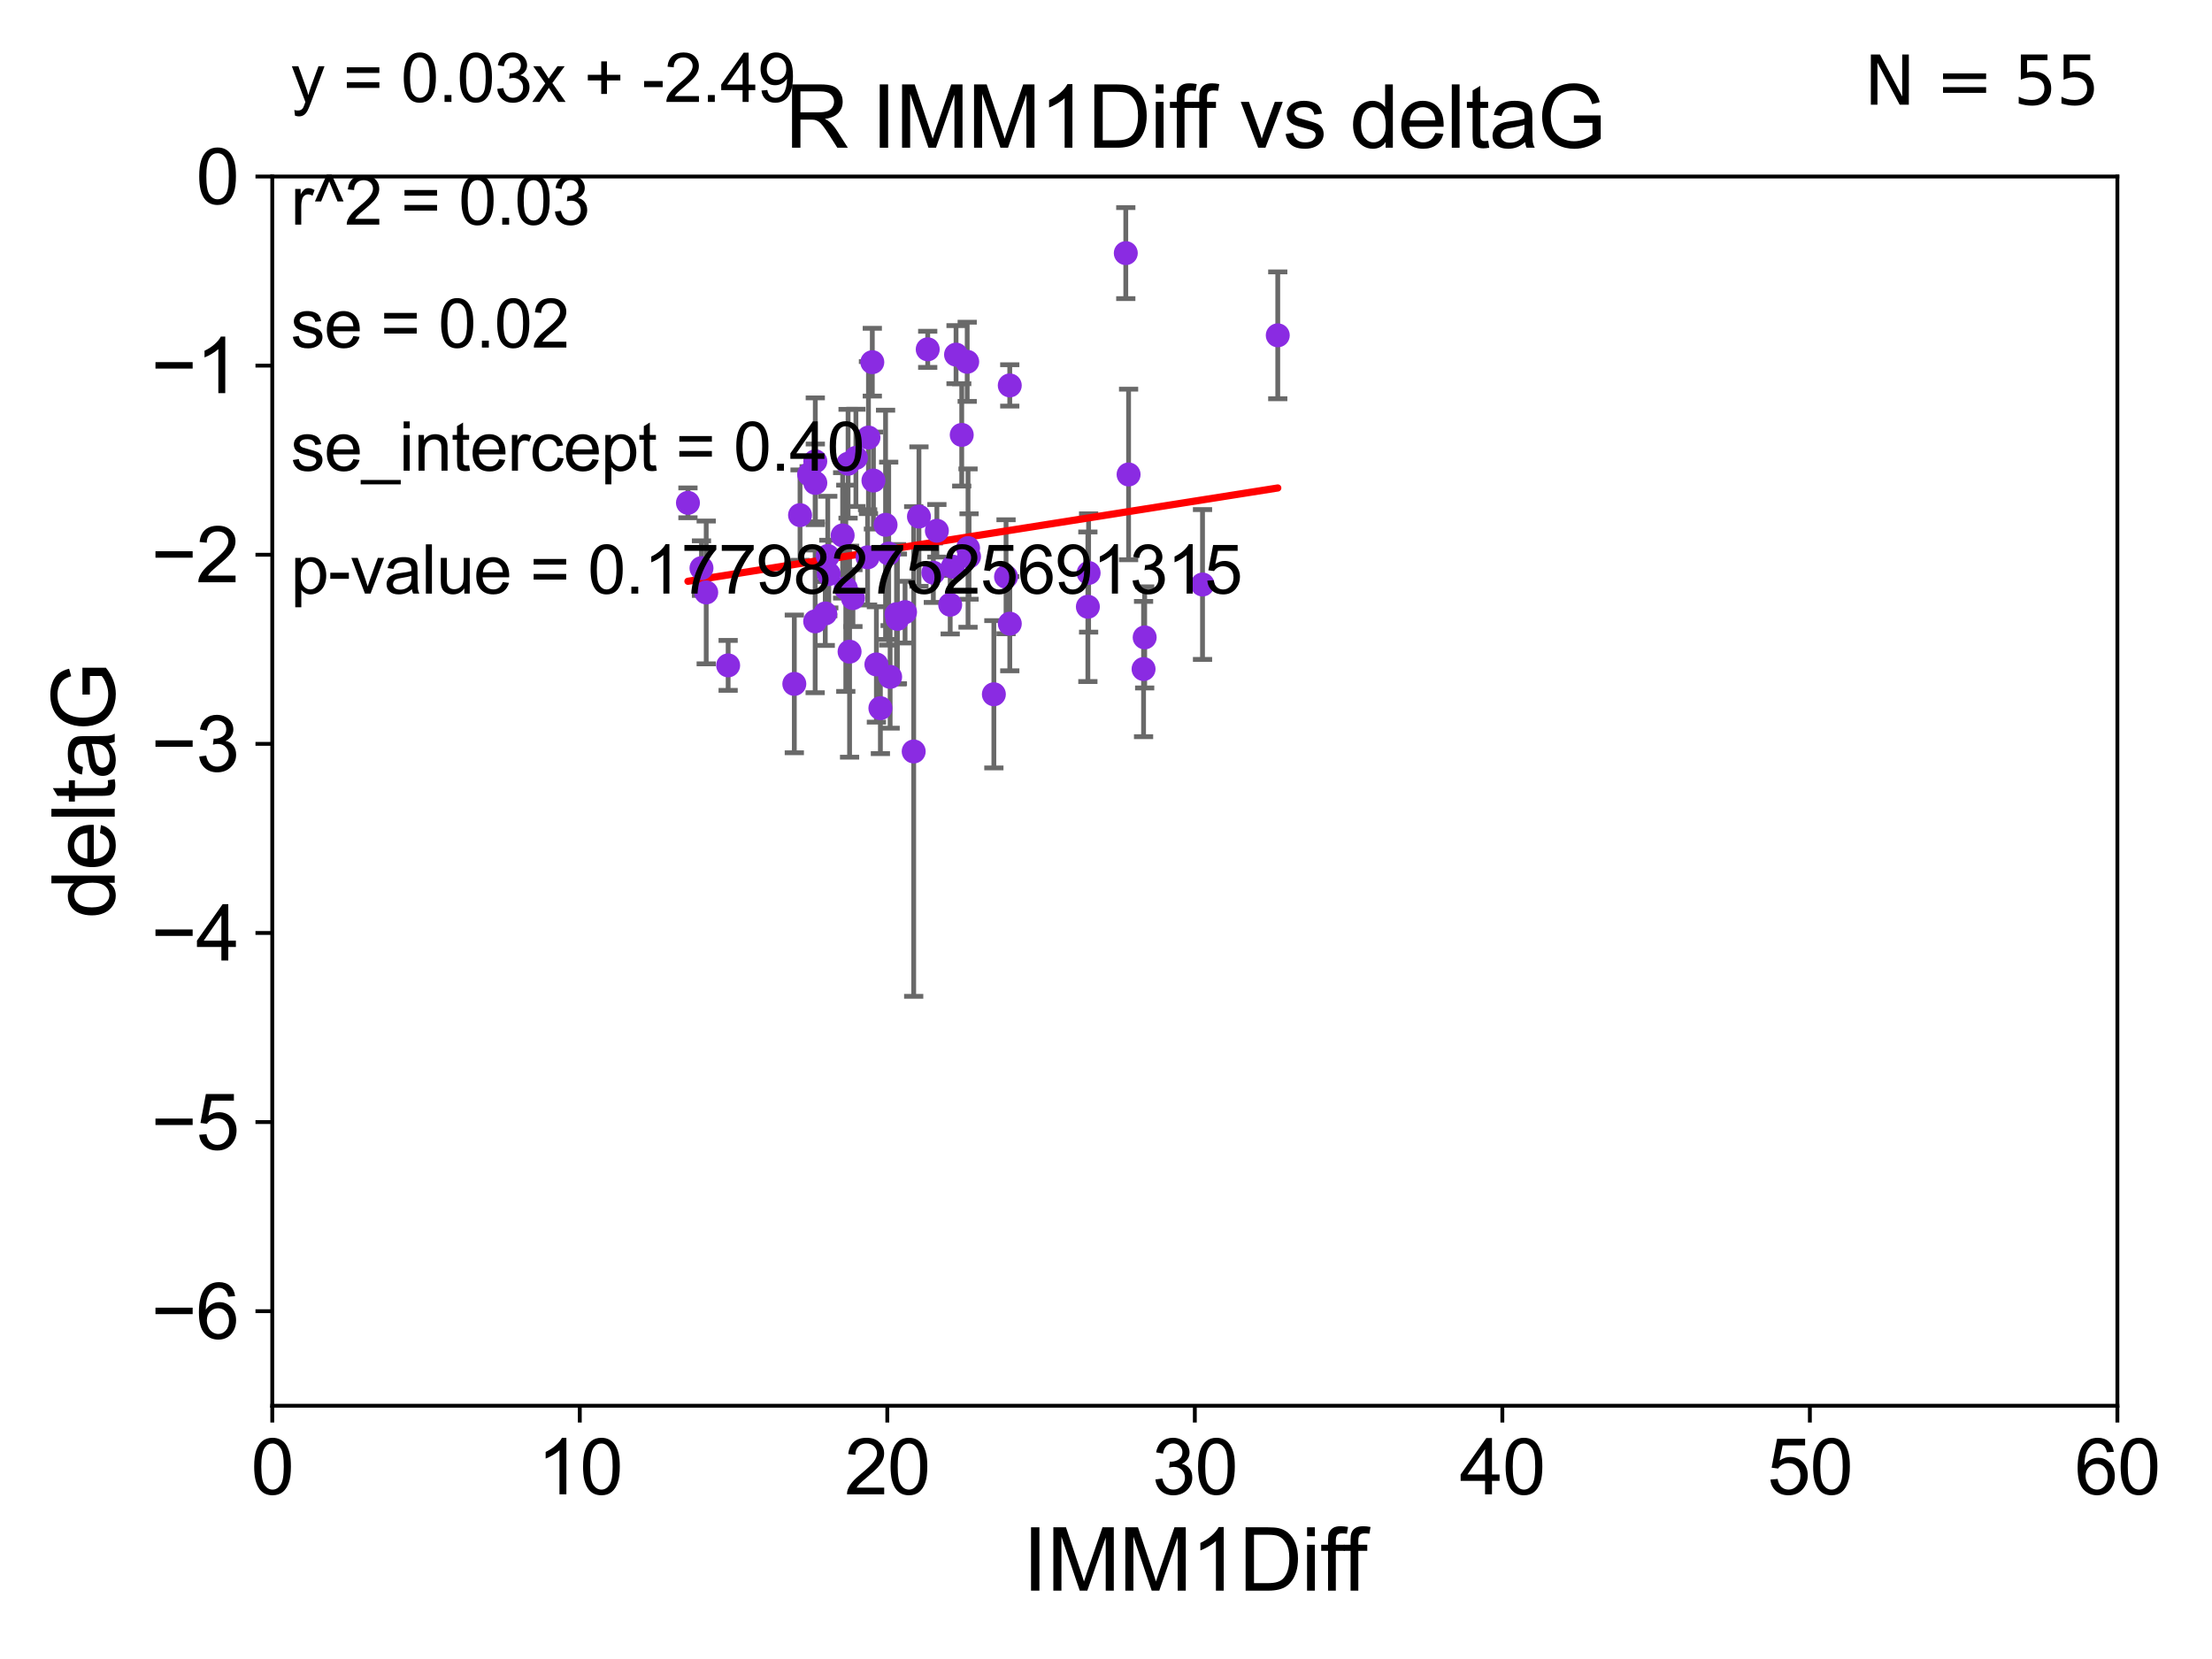 <?xml version="1.0" encoding="utf-8" standalone="no"?>
<!DOCTYPE svg PUBLIC "-//W3C//DTD SVG 1.1//EN"
  "http://www.w3.org/Graphics/SVG/1.1/DTD/svg11.dtd">
<svg xmlns:xlink="http://www.w3.org/1999/xlink" width="460.8pt" height="345.6pt" viewBox="0 0 460.8 345.6" xmlns="http://www.w3.org/2000/svg" version="1.1">
 <defs>
  <style type="text/css">*{stroke-linejoin: round; stroke-linecap: butt}</style>
 </defs>
 <g id="figure_1">
  <g id="patch_1">
   <path d="M 0 345.6 
L 460.8 345.6 
L 460.8 0 
L 0 0 
z
" style="fill: #ffffff"/>
  </g>
  <g id="axes_1">
   <g id="patch_2">
    <path d="M 56.72 292.84 
L 441.09 292.84 
L 441.09 36.775 
L 56.72 36.775 
z
" style="fill: #ffffff"/>
   </g>
   <g id="PathCollection_1">
    <defs>
     <path id="mbbb85d5a81" d="M 0 1.118 
C 0.297 1.118 0.581 1 0.791 0.791 
C 1 0.581 1.118 0.297 1.118 0 
C 1.118 -0.297 1 -0.581 0.791 -0.791 
C 0.581 -1 0.297 -1.118 0 -1.118 
C -0.297 -1.118 -0.581 -1 -0.791 -0.791 
C -1 -0.581 -1.118 -0.297 -1.118 0 
C -1.118 0.297 -1 0.581 -0.791 0.791 
C -0.581 1 -0.297 1.118 0 1.118 
z
" style="stroke: #8a2be2"/>
    </defs>
    <g clip-path="url(#pf45654b16f)">
     <use xlink:href="#mbbb85d5a81" x="197.944" y="125.975" style="fill: #8a2be2; stroke: #8a2be2"/>
     <use xlink:href="#mbbb85d5a81" x="147.117" y="123.415" style="fill: #8a2be2; stroke: #8a2be2"/>
     <use xlink:href="#mbbb85d5a81" x="176.983" y="135.753" style="fill: #8a2be2; stroke: #8a2be2"/>
     <use xlink:href="#mbbb85d5a81" x="180.737" y="116.104" style="fill: #8a2be2; stroke: #8a2be2"/>
     <use xlink:href="#mbbb85d5a81" x="198.495" y="118.056" style="fill: #8a2be2; stroke: #8a2be2"/>
     <use xlink:href="#mbbb85d5a81" x="207.041" y="144.628" style="fill: #8a2be2; stroke: #8a2be2"/>
     <use xlink:href="#mbbb85d5a81" x="190.34" y="156.543" style="fill: #8a2be2; stroke: #8a2be2"/>
     <use xlink:href="#mbbb85d5a81" x="146.131" y="118.351" style="fill: #8a2be2; stroke: #8a2be2"/>
     <use xlink:href="#mbbb85d5a81" x="169.84" y="96.091" style="fill: #8a2be2; stroke: #8a2be2"/>
     <use xlink:href="#mbbb85d5a81" x="226.624" y="126.398" style="fill: #8a2be2; stroke: #8a2be2"/>
     <use xlink:href="#mbbb85d5a81" x="171.916" y="127.795" style="fill: #8a2be2; stroke: #8a2be2"/>
     <use xlink:href="#mbbb85d5a81" x="143.312" y="104.75" style="fill: #8a2be2; stroke: #8a2be2"/>
     <use xlink:href="#mbbb85d5a81" x="183.402" y="147.524" style="fill: #8a2be2; stroke: #8a2be2"/>
     <use xlink:href="#mbbb85d5a81" x="238.226" y="139.374" style="fill: #8a2be2; stroke: #8a2be2"/>
     <use xlink:href="#mbbb85d5a81" x="169.846" y="100.602" style="fill: #8a2be2; stroke: #8a2be2"/>
     <use xlink:href="#mbbb85d5a81" x="168.559" y="98.796" style="fill: #8a2be2; stroke: #8a2be2"/>
     <use xlink:href="#mbbb85d5a81" x="177.681" y="124.599" style="fill: #8a2be2; stroke: #8a2be2"/>
     <use xlink:href="#mbbb85d5a81" x="186.945" y="128.924" style="fill: #8a2be2; stroke: #8a2be2"/>
     <use xlink:href="#mbbb85d5a81" x="250.507" y="121.763" style="fill: #8a2be2; stroke: #8a2be2"/>
     <use xlink:href="#mbbb85d5a81" x="194.433" y="119.305" style="fill: #8a2be2; stroke: #8a2be2"/>
     <use xlink:href="#mbbb85d5a81" x="172.441" y="115.83" style="fill: #8a2be2; stroke: #8a2be2"/>
     <use xlink:href="#mbbb85d5a81" x="165.471" y="142.471" style="fill: #8a2be2; stroke: #8a2be2"/>
     <use xlink:href="#mbbb85d5a81" x="185.132" y="115.326" style="fill: #8a2be2; stroke: #8a2be2"/>
     <use xlink:href="#mbbb85d5a81" x="176.195" y="122.55" style="fill: #8a2be2; stroke: #8a2be2"/>
     <use xlink:href="#mbbb85d5a81" x="172.652" y="119.589" style="fill: #8a2be2; stroke: #8a2be2"/>
     <use xlink:href="#mbbb85d5a81" x="184.478" y="109.33" style="fill: #8a2be2; stroke: #8a2be2"/>
     <use xlink:href="#mbbb85d5a81" x="191.435" y="107.61" style="fill: #8a2be2; stroke: #8a2be2"/>
     <use xlink:href="#mbbb85d5a81" x="193.261" y="72.771" style="fill: #8a2be2; stroke: #8a2be2"/>
     <use xlink:href="#mbbb85d5a81" x="181.717" y="75.449" style="fill: #8a2be2; stroke: #8a2be2"/>
     <use xlink:href="#mbbb85d5a81" x="151.685" y="138.61" style="fill: #8a2be2; stroke: #8a2be2"/>
     <use xlink:href="#mbbb85d5a81" x="176.669" y="96.604" style="fill: #8a2be2; stroke: #8a2be2"/>
     <use xlink:href="#mbbb85d5a81" x="199.161" y="73.879" style="fill: #8a2be2; stroke: #8a2be2"/>
     <use xlink:href="#mbbb85d5a81" x="200.346" y="90.596" style="fill: #8a2be2; stroke: #8a2be2"/>
     <use xlink:href="#mbbb85d5a81" x="185.433" y="141.006" style="fill: #8a2be2; stroke: #8a2be2"/>
     <use xlink:href="#mbbb85d5a81" x="182.569" y="138.415" style="fill: #8a2be2; stroke: #8a2be2"/>
     <use xlink:href="#mbbb85d5a81" x="178.303" y="95.384" style="fill: #8a2be2; stroke: #8a2be2"/>
     <use xlink:href="#mbbb85d5a81" x="186.765" y="127.947" style="fill: #8a2be2; stroke: #8a2be2"/>
     <use xlink:href="#mbbb85d5a81" x="166.663" y="107.309" style="fill: #8a2be2; stroke: #8a2be2"/>
     <use xlink:href="#mbbb85d5a81" x="180.916" y="91.155" style="fill: #8a2be2; stroke: #8a2be2"/>
     <use xlink:href="#mbbb85d5a81" x="188.54" y="127.515" style="fill: #8a2be2; stroke: #8a2be2"/>
     <use xlink:href="#mbbb85d5a81" x="235.106" y="98.84" style="fill: #8a2be2; stroke: #8a2be2"/>
     <use xlink:href="#mbbb85d5a81" x="210.353" y="80.289" style="fill: #8a2be2; stroke: #8a2be2"/>
     <use xlink:href="#mbbb85d5a81" x="195.17" y="110.57" style="fill: #8a2be2; stroke: #8a2be2"/>
     <use xlink:href="#mbbb85d5a81" x="169.814" y="129.44" style="fill: #8a2be2; stroke: #8a2be2"/>
     <use xlink:href="#mbbb85d5a81" x="201.66" y="114.174" style="fill: #8a2be2; stroke: #8a2be2"/>
     <use xlink:href="#mbbb85d5a81" x="201.871" y="115.93" style="fill: #8a2be2; stroke: #8a2be2"/>
     <use xlink:href="#mbbb85d5a81" x="209.578" y="120.149" style="fill: #8a2be2; stroke: #8a2be2"/>
     <use xlink:href="#mbbb85d5a81" x="266.182" y="69.854" style="fill: #8a2be2; stroke: #8a2be2"/>
     <use xlink:href="#mbbb85d5a81" x="175.542" y="111.535" style="fill: #8a2be2; stroke: #8a2be2"/>
     <use xlink:href="#mbbb85d5a81" x="226.778" y="119.359" style="fill: #8a2be2; stroke: #8a2be2"/>
     <use xlink:href="#mbbb85d5a81" x="181.954" y="100.104" style="fill: #8a2be2; stroke: #8a2be2"/>
     <use xlink:href="#mbbb85d5a81" x="238.457" y="132.782" style="fill: #8a2be2; stroke: #8a2be2"/>
     <use xlink:href="#mbbb85d5a81" x="234.523" y="52.73" style="fill: #8a2be2; stroke: #8a2be2"/>
     <use xlink:href="#mbbb85d5a81" x="210.359" y="129.925" style="fill: #8a2be2; stroke: #8a2be2"/>
     <use xlink:href="#mbbb85d5a81" x="201.487" y="75.367" style="fill: #8a2be2; stroke: #8a2be2"/>
    </g>
   </g>
   <g id="matplotlib.axis_1">
    <g id="xtick_1">
     <g id="line2d_1">
      <defs>
       <path id="m840002dbf4" d="M 0 0 
L 0 3.5 
" style="stroke: #000000; stroke-width: 0.8"/>
      </defs>
      <g>
       <use xlink:href="#m840002dbf4" x="56.72" y="292.84" style="stroke: #000000; stroke-width: 0.8"/>
      </g>
     </g>
     <g id="text_1">
      <!-- 0 -->
      <g transform="translate(52.271 311.293)scale(0.16 -0.16)">
       <defs>
        <path id="ArialMT-30" d="M 266 2259 
Q 266 3072 433 3567 
Q 600 4063 929 4331 
Q 1259 4600 1759 4600 
Q 2128 4600 2406 4451 
Q 2684 4303 2865 4023 
Q 3047 3744 3150 3342 
Q 3253 2941 3253 2259 
Q 3253 1453 3087 958 
Q 2922 463 2592 192 
Q 2263 -78 1759 -78 
Q 1097 -78 719 397 
Q 266 969 266 2259 
z
M 844 2259 
Q 844 1131 1108 757 
Q 1372 384 1759 384 
Q 2147 384 2411 759 
Q 2675 1134 2675 2259 
Q 2675 3391 2411 3762 
Q 2147 4134 1753 4134 
Q 1366 4134 1134 3806 
Q 844 3388 844 2259 
z
" transform="scale(0.016)"/>
       </defs>
       <use xlink:href="#ArialMT-30"/>
      </g>
     </g>
    </g>
    <g id="xtick_2">
     <g id="line2d_2">
      <g>
       <use xlink:href="#m840002dbf4" x="120.782" y="292.84" style="stroke: #000000; stroke-width: 0.8"/>
      </g>
     </g>
     <g id="text_2">
      <!-- 10 -->
      <g transform="translate(111.884 311.293)scale(0.16 -0.16)">
       <defs>
        <path id="ArialMT-31" d="M 2384 0 
L 1822 0 
L 1822 3584 
Q 1619 3391 1289 3197 
Q 959 3003 697 2906 
L 697 3450 
Q 1169 3672 1522 3987 
Q 1875 4303 2022 4600 
L 2384 4600 
L 2384 0 
z
" transform="scale(0.016)"/>
       </defs>
       <use xlink:href="#ArialMT-31"/>
       <use xlink:href="#ArialMT-30" x="55.615"/>
      </g>
     </g>
    </g>
    <g id="xtick_3">
     <g id="line2d_3">
      <g>
       <use xlink:href="#m840002dbf4" x="184.843" y="292.84" style="stroke: #000000; stroke-width: 0.8"/>
      </g>
     </g>
     <g id="text_3">
      <!-- 20 -->
      <g transform="translate(175.946 311.293)scale(0.16 -0.16)">
       <defs>
        <path id="ArialMT-32" d="M 3222 541 
L 3222 0 
L 194 0 
Q 188 203 259 391 
Q 375 700 629 1000 
Q 884 1300 1366 1694 
Q 2113 2306 2375 2664 
Q 2638 3022 2638 3341 
Q 2638 3675 2398 3904 
Q 2159 4134 1775 4134 
Q 1369 4134 1125 3890 
Q 881 3647 878 3216 
L 300 3275 
Q 359 3922 746 4261 
Q 1134 4600 1788 4600 
Q 2447 4600 2831 4234 
Q 3216 3869 3216 3328 
Q 3216 3053 3103 2787 
Q 2991 2522 2730 2228 
Q 2469 1934 1863 1422 
Q 1356 997 1212 845 
Q 1069 694 975 541 
L 3222 541 
z
" transform="scale(0.016)"/>
       </defs>
       <use xlink:href="#ArialMT-32"/>
       <use xlink:href="#ArialMT-30" x="55.615"/>
      </g>
     </g>
    </g>
    <g id="xtick_4">
     <g id="line2d_4">
      <g>
       <use xlink:href="#m840002dbf4" x="248.905" y="292.84" style="stroke: #000000; stroke-width: 0.8"/>
      </g>
     </g>
     <g id="text_4">
      <!-- 30 -->
      <g transform="translate(240.007 311.293)scale(0.16 -0.16)">
       <defs>
        <path id="ArialMT-33" d="M 269 1209 
L 831 1284 
Q 928 806 1161 595 
Q 1394 384 1728 384 
Q 2125 384 2398 659 
Q 2672 934 2672 1341 
Q 2672 1728 2419 1979 
Q 2166 2231 1775 2231 
Q 1616 2231 1378 2169 
L 1441 2663 
Q 1497 2656 1531 2656 
Q 1891 2656 2178 2843 
Q 2466 3031 2466 3422 
Q 2466 3731 2256 3934 
Q 2047 4138 1716 4138 
Q 1388 4138 1169 3931 
Q 950 3725 888 3313 
L 325 3413 
Q 428 3978 793 4289 
Q 1159 4600 1703 4600 
Q 2078 4600 2393 4439 
Q 2709 4278 2876 4000 
Q 3044 3722 3044 3409 
Q 3044 3113 2884 2869 
Q 2725 2625 2413 2481 
Q 2819 2388 3044 2092 
Q 3269 1797 3269 1353 
Q 3269 753 2831 336 
Q 2394 -81 1725 -81 
Q 1122 -81 723 278 
Q 325 638 269 1209 
z
" transform="scale(0.016)"/>
       </defs>
       <use xlink:href="#ArialMT-33"/>
       <use xlink:href="#ArialMT-30" x="55.615"/>
      </g>
     </g>
    </g>
    <g id="xtick_5">
     <g id="line2d_5">
      <g>
       <use xlink:href="#m840002dbf4" x="312.967" y="292.84" style="stroke: #000000; stroke-width: 0.8"/>
      </g>
     </g>
     <g id="text_5">
      <!-- 40 -->
      <g transform="translate(304.069 311.293)scale(0.16 -0.16)">
       <defs>
        <path id="ArialMT-34" d="M 2069 0 
L 2069 1097 
L 81 1097 
L 81 1613 
L 2172 4581 
L 2631 4581 
L 2631 1613 
L 3250 1613 
L 3250 1097 
L 2631 1097 
L 2631 0 
L 2069 0 
z
M 2069 1613 
L 2069 3678 
L 634 1613 
L 2069 1613 
z
" transform="scale(0.016)"/>
       </defs>
       <use xlink:href="#ArialMT-34"/>
       <use xlink:href="#ArialMT-30" x="55.615"/>
      </g>
     </g>
    </g>
    <g id="xtick_6">
     <g id="line2d_6">
      <g>
       <use xlink:href="#m840002dbf4" x="377.028" y="292.84" style="stroke: #000000; stroke-width: 0.8"/>
      </g>
     </g>
     <g id="text_6">
      <!-- 50 -->
      <g transform="translate(368.131 311.293)scale(0.16 -0.16)">
       <defs>
        <path id="ArialMT-35" d="M 266 1200 
L 856 1250 
Q 922 819 1161 601 
Q 1400 384 1738 384 
Q 2144 384 2425 690 
Q 2706 997 2706 1503 
Q 2706 1984 2436 2262 
Q 2166 2541 1728 2541 
Q 1456 2541 1237 2417 
Q 1019 2294 894 2097 
L 366 2166 
L 809 4519 
L 3088 4519 
L 3088 3981 
L 1259 3981 
L 1013 2750 
Q 1425 3038 1878 3038 
Q 2478 3038 2890 2622 
Q 3303 2206 3303 1553 
Q 3303 931 2941 478 
Q 2500 -78 1738 -78 
Q 1113 -78 717 272 
Q 322 622 266 1200 
z
" transform="scale(0.016)"/>
       </defs>
       <use xlink:href="#ArialMT-35"/>
       <use xlink:href="#ArialMT-30" x="55.615"/>
      </g>
     </g>
    </g>
    <g id="xtick_7">
     <g id="line2d_7">
      <g>
       <use xlink:href="#m840002dbf4" x="441.09" y="292.84" style="stroke: #000000; stroke-width: 0.8"/>
      </g>
     </g>
     <g id="text_7">
      <!-- 60 -->
      <g transform="translate(432.192 311.293)scale(0.16 -0.16)">
       <defs>
        <path id="ArialMT-36" d="M 3184 3459 
L 2625 3416 
Q 2550 3747 2413 3897 
Q 2184 4138 1850 4138 
Q 1581 4138 1378 3988 
Q 1113 3794 959 3422 
Q 806 3050 800 2363 
Q 1003 2672 1297 2822 
Q 1591 2972 1913 2972 
Q 2475 2972 2870 2558 
Q 3266 2144 3266 1488 
Q 3266 1056 3080 686 
Q 2894 316 2569 119 
Q 2244 -78 1831 -78 
Q 1128 -78 684 439 
Q 241 956 241 2144 
Q 241 3472 731 4075 
Q 1159 4600 1884 4600 
Q 2425 4600 2770 4297 
Q 3116 3994 3184 3459 
z
M 888 1484 
Q 888 1194 1011 928 
Q 1134 663 1356 523 
Q 1578 384 1822 384 
Q 2178 384 2434 671 
Q 2691 959 2691 1453 
Q 2691 1928 2437 2201 
Q 2184 2475 1800 2475 
Q 1419 2475 1153 2201 
Q 888 1928 888 1484 
z
" transform="scale(0.016)"/>
       </defs>
       <use xlink:href="#ArialMT-36"/>
       <use xlink:href="#ArialMT-30" x="55.615"/>
      </g>
     </g>
    </g>
    <g id="text_8">
     <!-- IMM1Diff -->
     <g transform="translate(213.064 331.357)scale(0.18 -0.18)">
      <defs>
       <path id="ArialMT-49" d="M 597 0 
L 597 4581 
L 1203 4581 
L 1203 0 
L 597 0 
z
" transform="scale(0.016)"/>
       <path id="ArialMT-4d" d="M 475 0 
L 475 4581 
L 1388 4581 
L 2472 1338 
Q 2622 884 2691 659 
Q 2769 909 2934 1394 
L 4031 4581 
L 4847 4581 
L 4847 0 
L 4263 0 
L 4263 3834 
L 2931 0 
L 2384 0 
L 1059 3900 
L 1059 0 
L 475 0 
z
" transform="scale(0.016)"/>
       <path id="ArialMT-44" d="M 494 0 
L 494 4581 
L 2072 4581 
Q 2606 4581 2888 4516 
Q 3281 4425 3559 4188 
Q 3922 3881 4101 3404 
Q 4281 2928 4281 2316 
Q 4281 1794 4159 1391 
Q 4038 988 3847 723 
Q 3656 459 3429 307 
Q 3203 156 2883 78 
Q 2563 0 2147 0 
L 494 0 
z
M 1100 541 
L 2078 541 
Q 2531 541 2789 625 
Q 3047 709 3200 863 
Q 3416 1078 3536 1442 
Q 3656 1806 3656 2325 
Q 3656 3044 3420 3430 
Q 3184 3816 2847 3947 
Q 2603 4041 2063 4041 
L 1100 4041 
L 1100 541 
z
" transform="scale(0.016)"/>
       <path id="ArialMT-69" d="M 425 3934 
L 425 4581 
L 988 4581 
L 988 3934 
L 425 3934 
z
M 425 0 
L 425 3319 
L 988 3319 
L 988 0 
L 425 0 
z
" transform="scale(0.016)"/>
       <path id="ArialMT-66" d="M 556 0 
L 556 2881 
L 59 2881 
L 59 3319 
L 556 3319 
L 556 3672 
Q 556 4006 616 4169 
Q 697 4388 901 4523 
Q 1106 4659 1475 4659 
Q 1713 4659 2000 4603 
L 1916 4113 
Q 1741 4144 1584 4144 
Q 1328 4144 1222 4034 
Q 1116 3925 1116 3625 
L 1116 3319 
L 1763 3319 
L 1763 2881 
L 1116 2881 
L 1116 0 
L 556 0 
z
" transform="scale(0.016)"/>
      </defs>
      <use xlink:href="#ArialMT-49"/>
      <use xlink:href="#ArialMT-4d" x="27.783"/>
      <use xlink:href="#ArialMT-4d" x="111.084"/>
      <use xlink:href="#ArialMT-31" x="194.385"/>
      <use xlink:href="#ArialMT-44" x="250"/>
      <use xlink:href="#ArialMT-69" x="322.217"/>
      <use xlink:href="#ArialMT-66" x="344.434"/>
      <use xlink:href="#ArialMT-66" x="370.467"/>
     </g>
    </g>
   </g>
   <g id="matplotlib.axis_2">
    <g id="ytick_1">
     <g id="line2d_8">
      <defs>
       <path id="md45b2c592b" d="M 0 0 
L -3.5 0 
" style="stroke: #000000; stroke-width: 0.8"/>
      </defs>
      <g>
       <use xlink:href="#md45b2c592b" x="56.72" y="273.143" style="stroke: #000000; stroke-width: 0.8"/>
      </g>
     </g>
     <g id="text_9">
      <!-- −6 -->
      <g transform="translate(31.477 278.869)scale(0.16 -0.16)">
       <defs>
        <path id="ArialMT-2212" d="M 3381 1997 
L 356 1997 
L 356 2522 
L 3381 2522 
L 3381 1997 
z
" transform="scale(0.016)"/>
       </defs>
       <use xlink:href="#ArialMT-2212"/>
       <use xlink:href="#ArialMT-36" x="58.398"/>
      </g>
     </g>
    </g>
    <g id="ytick_2">
     <g id="line2d_9">
      <g>
       <use xlink:href="#md45b2c592b" x="56.72" y="233.748" style="stroke: #000000; stroke-width: 0.8"/>
      </g>
     </g>
     <g id="text_10">
      <!-- −5 -->
      <g transform="translate(31.477 239.474)scale(0.16 -0.16)">
       <use xlink:href="#ArialMT-2212"/>
       <use xlink:href="#ArialMT-35" x="58.398"/>
      </g>
     </g>
    </g>
    <g id="ytick_3">
     <g id="line2d_10">
      <g>
       <use xlink:href="#md45b2c592b" x="56.72" y="194.353" style="stroke: #000000; stroke-width: 0.8"/>
      </g>
     </g>
     <g id="text_11">
      <!-- −4 -->
      <g transform="translate(31.477 200.08)scale(0.16 -0.16)">
       <use xlink:href="#ArialMT-2212"/>
       <use xlink:href="#ArialMT-34" x="58.398"/>
      </g>
     </g>
    </g>
    <g id="ytick_4">
     <g id="line2d_11">
      <g>
       <use xlink:href="#md45b2c592b" x="56.72" y="154.959" style="stroke: #000000; stroke-width: 0.8"/>
      </g>
     </g>
     <g id="text_12">
      <!-- −3 -->
      <g transform="translate(31.477 160.685)scale(0.16 -0.16)">
       <use xlink:href="#ArialMT-2212"/>
       <use xlink:href="#ArialMT-33" x="58.398"/>
      </g>
     </g>
    </g>
    <g id="ytick_5">
     <g id="line2d_12">
      <g>
       <use xlink:href="#md45b2c592b" x="56.72" y="115.564" style="stroke: #000000; stroke-width: 0.8"/>
      </g>
     </g>
     <g id="text_13">
      <!-- −2 -->
      <g transform="translate(31.477 121.29)scale(0.16 -0.16)">
       <use xlink:href="#ArialMT-2212"/>
       <use xlink:href="#ArialMT-32" x="58.398"/>
      </g>
     </g>
    </g>
    <g id="ytick_6">
     <g id="line2d_13">
      <g>
       <use xlink:href="#md45b2c592b" x="56.72" y="76.17" style="stroke: #000000; stroke-width: 0.8"/>
      </g>
     </g>
     <g id="text_14">
      <!-- −1 -->
      <g transform="translate(31.477 81.896)scale(0.16 -0.16)">
       <use xlink:href="#ArialMT-2212"/>
       <use xlink:href="#ArialMT-31" x="58.398"/>
      </g>
     </g>
    </g>
    <g id="ytick_7">
     <g id="line2d_14">
      <g>
       <use xlink:href="#md45b2c592b" x="56.72" y="36.775" style="stroke: #000000; stroke-width: 0.8"/>
      </g>
     </g>
     <g id="text_15">
      <!-- 0 -->
      <g transform="translate(40.822 42.501)scale(0.16 -0.16)">
       <use xlink:href="#ArialMT-30"/>
      </g>
     </g>
    </g>
    <g id="text_16">
     <!-- deltaG -->
     <g transform="translate(23.9 191.322)rotate(-90)scale(0.18 -0.18)">
      <defs>
       <path id="ArialMT-64" d="M 2575 0 
L 2575 419 
Q 2259 -75 1647 -75 
Q 1250 -75 917 144 
Q 584 363 401 755 
Q 219 1147 219 1656 
Q 219 2153 384 2558 
Q 550 2963 881 3178 
Q 1213 3394 1622 3394 
Q 1922 3394 2156 3267 
Q 2391 3141 2538 2938 
L 2538 4581 
L 3097 4581 
L 3097 0 
L 2575 0 
z
M 797 1656 
Q 797 1019 1065 703 
Q 1334 388 1700 388 
Q 2069 388 2326 689 
Q 2584 991 2584 1609 
Q 2584 2291 2321 2609 
Q 2059 2928 1675 2928 
Q 1300 2928 1048 2622 
Q 797 2316 797 1656 
z
" transform="scale(0.016)"/>
       <path id="ArialMT-65" d="M 2694 1069 
L 3275 997 
Q 3138 488 2766 206 
Q 2394 -75 1816 -75 
Q 1088 -75 661 373 
Q 234 822 234 1631 
Q 234 2469 665 2931 
Q 1097 3394 1784 3394 
Q 2450 3394 2872 2941 
Q 3294 2488 3294 1666 
Q 3294 1616 3291 1516 
L 816 1516 
Q 847 969 1125 678 
Q 1403 388 1819 388 
Q 2128 388 2347 550 
Q 2566 713 2694 1069 
z
M 847 1978 
L 2700 1978 
Q 2663 2397 2488 2606 
Q 2219 2931 1791 2931 
Q 1403 2931 1139 2672 
Q 875 2413 847 1978 
z
" transform="scale(0.016)"/>
       <path id="ArialMT-6c" d="M 409 0 
L 409 4581 
L 972 4581 
L 972 0 
L 409 0 
z
" transform="scale(0.016)"/>
       <path id="ArialMT-74" d="M 1650 503 
L 1731 6 
Q 1494 -44 1306 -44 
Q 1000 -44 831 53 
Q 663 150 594 308 
Q 525 466 525 972 
L 525 2881 
L 113 2881 
L 113 3319 
L 525 3319 
L 525 4141 
L 1084 4478 
L 1084 3319 
L 1650 3319 
L 1650 2881 
L 1084 2881 
L 1084 941 
Q 1084 700 1114 631 
Q 1144 563 1211 522 
Q 1278 481 1403 481 
Q 1497 481 1650 503 
z
" transform="scale(0.016)"/>
       <path id="ArialMT-61" d="M 2588 409 
Q 2275 144 1986 34 
Q 1697 -75 1366 -75 
Q 819 -75 525 192 
Q 231 459 231 875 
Q 231 1119 342 1320 
Q 453 1522 633 1644 
Q 813 1766 1038 1828 
Q 1203 1872 1538 1913 
Q 2219 1994 2541 2106 
Q 2544 2222 2544 2253 
Q 2544 2597 2384 2738 
Q 2169 2928 1744 2928 
Q 1347 2928 1158 2789 
Q 969 2650 878 2297 
L 328 2372 
Q 403 2725 575 2942 
Q 747 3159 1072 3276 
Q 1397 3394 1825 3394 
Q 2250 3394 2515 3294 
Q 2781 3194 2906 3042 
Q 3031 2891 3081 2659 
Q 3109 2516 3109 2141 
L 3109 1391 
Q 3109 606 3145 398 
Q 3181 191 3288 0 
L 2700 0 
Q 2613 175 2588 409 
z
M 2541 1666 
Q 2234 1541 1622 1453 
Q 1275 1403 1131 1340 
Q 988 1278 909 1158 
Q 831 1038 831 891 
Q 831 666 1001 516 
Q 1172 366 1500 366 
Q 1825 366 2078 508 
Q 2331 650 2450 897 
Q 2541 1088 2541 1459 
L 2541 1666 
z
" transform="scale(0.016)"/>
       <path id="ArialMT-47" d="M 2638 1797 
L 2638 2334 
L 4578 2338 
L 4578 638 
Q 4131 281 3656 101 
Q 3181 -78 2681 -78 
Q 2006 -78 1454 211 
Q 903 500 622 1047 
Q 341 1594 341 2269 
Q 341 2938 620 3517 
Q 900 4097 1425 4378 
Q 1950 4659 2634 4659 
Q 3131 4659 3532 4498 
Q 3934 4338 4162 4050 
Q 4391 3763 4509 3300 
L 3963 3150 
Q 3859 3500 3706 3700 
Q 3553 3900 3268 4020 
Q 2984 4141 2638 4141 
Q 2222 4141 1919 4014 
Q 1616 3888 1430 3681 
Q 1244 3475 1141 3228 
Q 966 2803 966 2306 
Q 966 1694 1177 1281 
Q 1388 869 1791 669 
Q 2194 469 2647 469 
Q 3041 469 3416 620 
Q 3791 772 3984 944 
L 3984 1797 
L 2638 1797 
z
" transform="scale(0.016)"/>
      </defs>
      <use xlink:href="#ArialMT-64"/>
      <use xlink:href="#ArialMT-65" x="55.615"/>
      <use xlink:href="#ArialMT-6c" x="111.23"/>
      <use xlink:href="#ArialMT-74" x="133.447"/>
      <use xlink:href="#ArialMT-61" x="161.23"/>
      <use xlink:href="#ArialMT-47" x="216.846"/>
     </g>
    </g>
   </g>
   <g id="LineCollection_1">
    <path d="M 197.944 132.06 
L 197.944 119.889 
" clip-path="url(#pf45654b16f)" style="fill: none; stroke: #696969"/>
    <path d="M 147.117 138.289 
L 147.117 108.541 
" clip-path="url(#pf45654b16f)" style="fill: none; stroke: #696969"/>
    <path d="M 176.983 157.736 
L 176.983 113.769 
" clip-path="url(#pf45654b16f)" style="fill: none; stroke: #696969"/>
    <path d="M 180.737 126.024 
L 180.737 106.184 
" clip-path="url(#pf45654b16f)" style="fill: none; stroke: #696969"/>
    <path d="M 198.495 119.611 
L 198.495 116.502 
" clip-path="url(#pf45654b16f)" style="fill: none; stroke: #696969"/>
    <path d="M 207.041 159.969 
L 207.041 129.286 
" clip-path="url(#pf45654b16f)" style="fill: none; stroke: #696969"/>
    <path d="M 190.34 207.549 
L 190.34 105.537 
" clip-path="url(#pf45654b16f)" style="fill: none; stroke: #696969"/>
    <path d="M 146.131 124.042 
L 146.131 112.66 
" clip-path="url(#pf45654b16f)" style="fill: none; stroke: #696969"/>
    <path d="M 169.84 109.293 
L 169.84 82.889 
" clip-path="url(#pf45654b16f)" style="fill: none; stroke: #696969"/>
    <path d="M 226.624 141.975 
L 226.624 110.82 
" clip-path="url(#pf45654b16f)" style="fill: none; stroke: #696969"/>
    <path d="M 171.916 134.455 
L 171.916 121.134 
" clip-path="url(#pf45654b16f)" style="fill: none; stroke: #696969"/>
    <path d="M 143.312 107.858 
L 143.312 101.641 
" clip-path="url(#pf45654b16f)" style="fill: none; stroke: #696969"/>
    <path d="M 183.402 156.991 
L 183.402 138.057 
" clip-path="url(#pf45654b16f)" style="fill: none; stroke: #696969"/>
    <path d="M 238.226 153.466 
L 238.226 125.283 
" clip-path="url(#pf45654b16f)" style="fill: none; stroke: #696969"/>
    <path d="M 169.846 108.703 
L 169.846 92.501 
" clip-path="url(#pf45654b16f)" style="fill: none; stroke: #696969"/>
    <path d="M 168.559 100.383 
L 168.559 97.209 
" clip-path="url(#pf45654b16f)" style="fill: none; stroke: #696969"/>
    <path d="M 177.681 130.516 
L 177.681 118.683 
" clip-path="url(#pf45654b16f)" style="fill: none; stroke: #696969"/>
    <path d="M 186.945 142.44 
L 186.945 115.408 
" clip-path="url(#pf45654b16f)" style="fill: none; stroke: #696969"/>
    <path d="M 250.507 137.369 
L 250.507 106.157 
" clip-path="url(#pf45654b16f)" style="fill: none; stroke: #696969"/>
    <path d="M 194.433 125.499 
L 194.433 113.11 
" clip-path="url(#pf45654b16f)" style="fill: none; stroke: #696969"/>
    <path d="M 172.441 128.279 
L 172.441 103.381 
" clip-path="url(#pf45654b16f)" style="fill: none; stroke: #696969"/>
    <path d="M 165.471 156.814 
L 165.471 128.128 
" clip-path="url(#pf45654b16f)" style="fill: none; stroke: #696969"/>
    <path d="M 185.132 134.381 
L 185.132 96.272 
" clip-path="url(#pf45654b16f)" style="fill: none; stroke: #696969"/>
    <path d="M 176.195 144.037 
L 176.195 101.064 
" clip-path="url(#pf45654b16f)" style="fill: none; stroke: #696969"/>
    <path d="M 172.652 126.639 
L 172.652 112.539 
" clip-path="url(#pf45654b16f)" style="fill: none; stroke: #696969"/>
    <path d="M 184.478 133.209 
L 184.478 85.451 
" clip-path="url(#pf45654b16f)" style="fill: none; stroke: #696969"/>
    <path d="M 191.435 122.134 
L 191.435 93.085 
" clip-path="url(#pf45654b16f)" style="fill: none; stroke: #696969"/>
    <path d="M 193.261 76.537 
L 193.261 69.005 
" clip-path="url(#pf45654b16f)" style="fill: none; stroke: #696969"/>
    <path d="M 181.717 82.51 
L 181.717 68.388 
" clip-path="url(#pf45654b16f)" style="fill: none; stroke: #696969"/>
    <path d="M 151.685 143.811 
L 151.685 133.41 
" clip-path="url(#pf45654b16f)" style="fill: none; stroke: #696969"/>
    <path d="M 176.669 107.932 
L 176.669 85.276 
" clip-path="url(#pf45654b16f)" style="fill: none; stroke: #696969"/>
    <path d="M 199.161 79.928 
L 199.161 67.829 
" clip-path="url(#pf45654b16f)" style="fill: none; stroke: #696969"/>
    <path d="M 200.346 101.254 
L 200.346 79.939 
" clip-path="url(#pf45654b16f)" style="fill: none; stroke: #696969"/>
    <path d="M 185.433 151.688 
L 185.433 130.323 
" clip-path="url(#pf45654b16f)" style="fill: none; stroke: #696969"/>
    <path d="M 182.569 150.434 
L 182.569 126.395 
" clip-path="url(#pf45654b16f)" style="fill: none; stroke: #696969"/>
    <path d="M 178.303 105.512 
L 178.303 85.256 
" clip-path="url(#pf45654b16f)" style="fill: none; stroke: #696969"/>
    <path d="M 186.765 142.455 
L 186.765 113.438 
" clip-path="url(#pf45654b16f)" style="fill: none; stroke: #696969"/>
    <path d="M 166.663 116.724 
L 166.663 97.893 
" clip-path="url(#pf45654b16f)" style="fill: none; stroke: #696969"/>
    <path d="M 180.916 106.993 
L 180.916 75.317 
" clip-path="url(#pf45654b16f)" style="fill: none; stroke: #696969"/>
    <path d="M 188.54 133.942 
L 188.54 121.089 
" clip-path="url(#pf45654b16f)" style="fill: none; stroke: #696969"/>
    <path d="M 235.106 116.61 
L 235.106 81.07 
" clip-path="url(#pf45654b16f)" style="fill: none; stroke: #696969"/>
    <path d="M 210.353 84.599 
L 210.353 75.979 
" clip-path="url(#pf45654b16f)" style="fill: none; stroke: #696969"/>
    <path d="M 195.17 116.042 
L 195.17 105.098 
" clip-path="url(#pf45654b16f)" style="fill: none; stroke: #696969"/>
    <path d="M 169.814 144.308 
L 169.814 114.573 
" clip-path="url(#pf45654b16f)" style="fill: none; stroke: #696969"/>
    <path d="M 201.66 130.664 
L 201.66 97.684 
" clip-path="url(#pf45654b16f)" style="fill: none; stroke: #696969"/>
    <path d="M 201.871 124.826 
L 201.871 107.035 
" clip-path="url(#pf45654b16f)" style="fill: none; stroke: #696969"/>
    <path d="M 209.578 132.024 
L 209.578 108.274 
" clip-path="url(#pf45654b16f)" style="fill: none; stroke: #696969"/>
    <path d="M 266.182 83.067 
L 266.182 56.641 
" clip-path="url(#pf45654b16f)" style="fill: none; stroke: #696969"/>
    <path d="M 175.542 124.598 
L 175.542 98.471 
" clip-path="url(#pf45654b16f)" style="fill: none; stroke: #696969"/>
    <path d="M 226.778 131.687 
L 226.778 107.032 
" clip-path="url(#pf45654b16f)" style="fill: none; stroke: #696969"/>
    <path d="M 181.954 110.201 
L 181.954 90.006 
" clip-path="url(#pf45654b16f)" style="fill: none; stroke: #696969"/>
    <path d="M 238.457 143.315 
L 238.457 122.25 
" clip-path="url(#pf45654b16f)" style="fill: none; stroke: #696969"/>
    <path d="M 234.523 62.211 
L 234.523 43.25 
" clip-path="url(#pf45654b16f)" style="fill: none; stroke: #696969"/>
    <path d="M 210.359 139.74 
L 210.359 120.111 
" clip-path="url(#pf45654b16f)" style="fill: none; stroke: #696969"/>
    <path d="M 201.487 83.616 
L 201.487 67.119 
" clip-path="url(#pf45654b16f)" style="fill: none; stroke: #696969"/>
   </g>
   <g id="line2d_15">
    <defs>
     <path id="m8d0ecdd2cd" d="M 2 0 
L -2 -0 
" style="stroke: #696969"/>
    </defs>
    <g clip-path="url(#pf45654b16f)">
     <use xlink:href="#m8d0ecdd2cd" x="197.944" y="132.06" style="fill: #696969; stroke: #696969"/>
     <use xlink:href="#m8d0ecdd2cd" x="147.117" y="138.289" style="fill: #696969; stroke: #696969"/>
     <use xlink:href="#m8d0ecdd2cd" x="176.983" y="157.736" style="fill: #696969; stroke: #696969"/>
     <use xlink:href="#m8d0ecdd2cd" x="180.737" y="126.024" style="fill: #696969; stroke: #696969"/>
     <use xlink:href="#m8d0ecdd2cd" x="198.495" y="119.611" style="fill: #696969; stroke: #696969"/>
     <use xlink:href="#m8d0ecdd2cd" x="207.041" y="159.969" style="fill: #696969; stroke: #696969"/>
     <use xlink:href="#m8d0ecdd2cd" x="190.34" y="207.549" style="fill: #696969; stroke: #696969"/>
     <use xlink:href="#m8d0ecdd2cd" x="146.131" y="124.042" style="fill: #696969; stroke: #696969"/>
     <use xlink:href="#m8d0ecdd2cd" x="169.84" y="109.293" style="fill: #696969; stroke: #696969"/>
     <use xlink:href="#m8d0ecdd2cd" x="226.624" y="141.975" style="fill: #696969; stroke: #696969"/>
     <use xlink:href="#m8d0ecdd2cd" x="171.916" y="134.455" style="fill: #696969; stroke: #696969"/>
     <use xlink:href="#m8d0ecdd2cd" x="143.312" y="107.858" style="fill: #696969; stroke: #696969"/>
     <use xlink:href="#m8d0ecdd2cd" x="183.402" y="156.991" style="fill: #696969; stroke: #696969"/>
     <use xlink:href="#m8d0ecdd2cd" x="238.226" y="153.466" style="fill: #696969; stroke: #696969"/>
     <use xlink:href="#m8d0ecdd2cd" x="169.846" y="108.703" style="fill: #696969; stroke: #696969"/>
     <use xlink:href="#m8d0ecdd2cd" x="168.559" y="100.383" style="fill: #696969; stroke: #696969"/>
     <use xlink:href="#m8d0ecdd2cd" x="177.681" y="130.516" style="fill: #696969; stroke: #696969"/>
     <use xlink:href="#m8d0ecdd2cd" x="186.945" y="142.44" style="fill: #696969; stroke: #696969"/>
     <use xlink:href="#m8d0ecdd2cd" x="250.507" y="137.369" style="fill: #696969; stroke: #696969"/>
     <use xlink:href="#m8d0ecdd2cd" x="194.433" y="125.499" style="fill: #696969; stroke: #696969"/>
     <use xlink:href="#m8d0ecdd2cd" x="172.441" y="128.279" style="fill: #696969; stroke: #696969"/>
     <use xlink:href="#m8d0ecdd2cd" x="165.471" y="156.814" style="fill: #696969; stroke: #696969"/>
     <use xlink:href="#m8d0ecdd2cd" x="185.132" y="134.381" style="fill: #696969; stroke: #696969"/>
     <use xlink:href="#m8d0ecdd2cd" x="176.195" y="144.037" style="fill: #696969; stroke: #696969"/>
     <use xlink:href="#m8d0ecdd2cd" x="172.652" y="126.639" style="fill: #696969; stroke: #696969"/>
     <use xlink:href="#m8d0ecdd2cd" x="184.478" y="133.209" style="fill: #696969; stroke: #696969"/>
     <use xlink:href="#m8d0ecdd2cd" x="191.435" y="122.134" style="fill: #696969; stroke: #696969"/>
     <use xlink:href="#m8d0ecdd2cd" x="193.261" y="76.537" style="fill: #696969; stroke: #696969"/>
     <use xlink:href="#m8d0ecdd2cd" x="181.717" y="82.51" style="fill: #696969; stroke: #696969"/>
     <use xlink:href="#m8d0ecdd2cd" x="151.685" y="143.811" style="fill: #696969; stroke: #696969"/>
     <use xlink:href="#m8d0ecdd2cd" x="176.669" y="107.932" style="fill: #696969; stroke: #696969"/>
     <use xlink:href="#m8d0ecdd2cd" x="199.161" y="79.928" style="fill: #696969; stroke: #696969"/>
     <use xlink:href="#m8d0ecdd2cd" x="200.346" y="101.254" style="fill: #696969; stroke: #696969"/>
     <use xlink:href="#m8d0ecdd2cd" x="185.433" y="151.688" style="fill: #696969; stroke: #696969"/>
     <use xlink:href="#m8d0ecdd2cd" x="182.569" y="150.434" style="fill: #696969; stroke: #696969"/>
     <use xlink:href="#m8d0ecdd2cd" x="178.303" y="105.512" style="fill: #696969; stroke: #696969"/>
     <use xlink:href="#m8d0ecdd2cd" x="186.765" y="142.455" style="fill: #696969; stroke: #696969"/>
     <use xlink:href="#m8d0ecdd2cd" x="166.663" y="116.724" style="fill: #696969; stroke: #696969"/>
     <use xlink:href="#m8d0ecdd2cd" x="180.916" y="106.993" style="fill: #696969; stroke: #696969"/>
     <use xlink:href="#m8d0ecdd2cd" x="188.54" y="133.942" style="fill: #696969; stroke: #696969"/>
     <use xlink:href="#m8d0ecdd2cd" x="235.106" y="116.61" style="fill: #696969; stroke: #696969"/>
     <use xlink:href="#m8d0ecdd2cd" x="210.353" y="84.599" style="fill: #696969; stroke: #696969"/>
     <use xlink:href="#m8d0ecdd2cd" x="195.17" y="116.042" style="fill: #696969; stroke: #696969"/>
     <use xlink:href="#m8d0ecdd2cd" x="169.814" y="144.308" style="fill: #696969; stroke: #696969"/>
     <use xlink:href="#m8d0ecdd2cd" x="201.66" y="130.664" style="fill: #696969; stroke: #696969"/>
     <use xlink:href="#m8d0ecdd2cd" x="201.871" y="124.826" style="fill: #696969; stroke: #696969"/>
     <use xlink:href="#m8d0ecdd2cd" x="209.578" y="132.024" style="fill: #696969; stroke: #696969"/>
     <use xlink:href="#m8d0ecdd2cd" x="266.182" y="83.067" style="fill: #696969; stroke: #696969"/>
     <use xlink:href="#m8d0ecdd2cd" x="175.542" y="124.598" style="fill: #696969; stroke: #696969"/>
     <use xlink:href="#m8d0ecdd2cd" x="226.778" y="131.687" style="fill: #696969; stroke: #696969"/>
     <use xlink:href="#m8d0ecdd2cd" x="181.954" y="110.201" style="fill: #696969; stroke: #696969"/>
     <use xlink:href="#m8d0ecdd2cd" x="238.457" y="143.315" style="fill: #696969; stroke: #696969"/>
     <use xlink:href="#m8d0ecdd2cd" x="234.523" y="62.211" style="fill: #696969; stroke: #696969"/>
     <use xlink:href="#m8d0ecdd2cd" x="210.359" y="139.74" style="fill: #696969; stroke: #696969"/>
     <use xlink:href="#m8d0ecdd2cd" x="201.487" y="83.616" style="fill: #696969; stroke: #696969"/>
    </g>
   </g>
   <g id="line2d_16">
    <g clip-path="url(#pf45654b16f)">
     <use xlink:href="#m8d0ecdd2cd" x="197.944" y="119.889" style="fill: #696969; stroke: #696969"/>
     <use xlink:href="#m8d0ecdd2cd" x="147.117" y="108.541" style="fill: #696969; stroke: #696969"/>
     <use xlink:href="#m8d0ecdd2cd" x="176.983" y="113.769" style="fill: #696969; stroke: #696969"/>
     <use xlink:href="#m8d0ecdd2cd" x="180.737" y="106.184" style="fill: #696969; stroke: #696969"/>
     <use xlink:href="#m8d0ecdd2cd" x="198.495" y="116.502" style="fill: #696969; stroke: #696969"/>
     <use xlink:href="#m8d0ecdd2cd" x="207.041" y="129.286" style="fill: #696969; stroke: #696969"/>
     <use xlink:href="#m8d0ecdd2cd" x="190.34" y="105.537" style="fill: #696969; stroke: #696969"/>
     <use xlink:href="#m8d0ecdd2cd" x="146.131" y="112.66" style="fill: #696969; stroke: #696969"/>
     <use xlink:href="#m8d0ecdd2cd" x="169.84" y="82.889" style="fill: #696969; stroke: #696969"/>
     <use xlink:href="#m8d0ecdd2cd" x="226.624" y="110.82" style="fill: #696969; stroke: #696969"/>
     <use xlink:href="#m8d0ecdd2cd" x="171.916" y="121.134" style="fill: #696969; stroke: #696969"/>
     <use xlink:href="#m8d0ecdd2cd" x="143.312" y="101.641" style="fill: #696969; stroke: #696969"/>
     <use xlink:href="#m8d0ecdd2cd" x="183.402" y="138.057" style="fill: #696969; stroke: #696969"/>
     <use xlink:href="#m8d0ecdd2cd" x="238.226" y="125.283" style="fill: #696969; stroke: #696969"/>
     <use xlink:href="#m8d0ecdd2cd" x="169.846" y="92.501" style="fill: #696969; stroke: #696969"/>
     <use xlink:href="#m8d0ecdd2cd" x="168.559" y="97.209" style="fill: #696969; stroke: #696969"/>
     <use xlink:href="#m8d0ecdd2cd" x="177.681" y="118.683" style="fill: #696969; stroke: #696969"/>
     <use xlink:href="#m8d0ecdd2cd" x="186.945" y="115.408" style="fill: #696969; stroke: #696969"/>
     <use xlink:href="#m8d0ecdd2cd" x="250.507" y="106.157" style="fill: #696969; stroke: #696969"/>
     <use xlink:href="#m8d0ecdd2cd" x="194.433" y="113.11" style="fill: #696969; stroke: #696969"/>
     <use xlink:href="#m8d0ecdd2cd" x="172.441" y="103.381" style="fill: #696969; stroke: #696969"/>
     <use xlink:href="#m8d0ecdd2cd" x="165.471" y="128.128" style="fill: #696969; stroke: #696969"/>
     <use xlink:href="#m8d0ecdd2cd" x="185.132" y="96.272" style="fill: #696969; stroke: #696969"/>
     <use xlink:href="#m8d0ecdd2cd" x="176.195" y="101.064" style="fill: #696969; stroke: #696969"/>
     <use xlink:href="#m8d0ecdd2cd" x="172.652" y="112.539" style="fill: #696969; stroke: #696969"/>
     <use xlink:href="#m8d0ecdd2cd" x="184.478" y="85.451" style="fill: #696969; stroke: #696969"/>
     <use xlink:href="#m8d0ecdd2cd" x="191.435" y="93.085" style="fill: #696969; stroke: #696969"/>
     <use xlink:href="#m8d0ecdd2cd" x="193.261" y="69.005" style="fill: #696969; stroke: #696969"/>
     <use xlink:href="#m8d0ecdd2cd" x="181.717" y="68.388" style="fill: #696969; stroke: #696969"/>
     <use xlink:href="#m8d0ecdd2cd" x="151.685" y="133.41" style="fill: #696969; stroke: #696969"/>
     <use xlink:href="#m8d0ecdd2cd" x="176.669" y="85.276" style="fill: #696969; stroke: #696969"/>
     <use xlink:href="#m8d0ecdd2cd" x="199.161" y="67.829" style="fill: #696969; stroke: #696969"/>
     <use xlink:href="#m8d0ecdd2cd" x="200.346" y="79.939" style="fill: #696969; stroke: #696969"/>
     <use xlink:href="#m8d0ecdd2cd" x="185.433" y="130.323" style="fill: #696969; stroke: #696969"/>
     <use xlink:href="#m8d0ecdd2cd" x="182.569" y="126.395" style="fill: #696969; stroke: #696969"/>
     <use xlink:href="#m8d0ecdd2cd" x="178.303" y="85.256" style="fill: #696969; stroke: #696969"/>
     <use xlink:href="#m8d0ecdd2cd" x="186.765" y="113.438" style="fill: #696969; stroke: #696969"/>
     <use xlink:href="#m8d0ecdd2cd" x="166.663" y="97.893" style="fill: #696969; stroke: #696969"/>
     <use xlink:href="#m8d0ecdd2cd" x="180.916" y="75.317" style="fill: #696969; stroke: #696969"/>
     <use xlink:href="#m8d0ecdd2cd" x="188.54" y="121.089" style="fill: #696969; stroke: #696969"/>
     <use xlink:href="#m8d0ecdd2cd" x="235.106" y="81.07" style="fill: #696969; stroke: #696969"/>
     <use xlink:href="#m8d0ecdd2cd" x="210.353" y="75.979" style="fill: #696969; stroke: #696969"/>
     <use xlink:href="#m8d0ecdd2cd" x="195.17" y="105.098" style="fill: #696969; stroke: #696969"/>
     <use xlink:href="#m8d0ecdd2cd" x="169.814" y="114.573" style="fill: #696969; stroke: #696969"/>
     <use xlink:href="#m8d0ecdd2cd" x="201.66" y="97.684" style="fill: #696969; stroke: #696969"/>
     <use xlink:href="#m8d0ecdd2cd" x="201.871" y="107.035" style="fill: #696969; stroke: #696969"/>
     <use xlink:href="#m8d0ecdd2cd" x="209.578" y="108.274" style="fill: #696969; stroke: #696969"/>
     <use xlink:href="#m8d0ecdd2cd" x="266.182" y="56.641" style="fill: #696969; stroke: #696969"/>
     <use xlink:href="#m8d0ecdd2cd" x="175.542" y="98.471" style="fill: #696969; stroke: #696969"/>
     <use xlink:href="#m8d0ecdd2cd" x="226.778" y="107.032" style="fill: #696969; stroke: #696969"/>
     <use xlink:href="#m8d0ecdd2cd" x="181.954" y="90.006" style="fill: #696969; stroke: #696969"/>
     <use xlink:href="#m8d0ecdd2cd" x="238.457" y="122.25" style="fill: #696969; stroke: #696969"/>
     <use xlink:href="#m8d0ecdd2cd" x="234.523" y="43.25" style="fill: #696969; stroke: #696969"/>
     <use xlink:href="#m8d0ecdd2cd" x="210.359" y="120.111" style="fill: #696969; stroke: #696969"/>
     <use xlink:href="#m8d0ecdd2cd" x="201.487" y="67.119" style="fill: #696969; stroke: #696969"/>
    </g>
   </g>
   <g id="line2d_17">
    <path d="M 197.944 112.449 
L 147.117 120.489 
L 176.983 115.765 
L 180.737 115.171 
L 198.495 112.362 
L 207.041 111.01 
L 190.34 113.652 
L 146.131 120.645 
L 169.84 116.894 
L 226.624 107.912 
L 171.916 116.566 
L 143.312 121.091 
L 183.402 114.749 
L 238.226 106.077 
L 169.846 116.893 
L 168.559 117.097 
L 177.681 115.654 
L 186.945 114.189 
L 250.507 104.134 
L 194.433 113.004 
L 172.441 116.483 
L 165.471 117.586 
L 185.132 114.476 
L 176.195 115.889 
L 172.652 116.45 
L 184.478 114.579 
L 191.435 113.478 
L 193.261 113.19 
L 181.717 115.016 
L 151.685 119.766 
L 176.669 115.814 
L 199.161 112.256 
L 200.346 112.069 
L 185.433 114.428 
L 182.569 114.881 
L 178.303 115.556 
L 186.765 114.217 
L 166.663 117.397 
L 180.916 115.142 
L 188.54 113.936 
L 235.106 106.57 
L 210.353 110.486 
L 195.17 112.888 
L 169.814 116.899 
L 201.66 111.861 
L 201.871 111.828 
L 209.578 110.609 
L 266.182 101.654 
L 175.542 115.993 
L 226.778 107.888 
L 181.954 114.978 
L 238.457 106.04 
L 234.523 106.663 
L 210.359 110.485 
L 201.487 111.888 
" clip-path="url(#pf45654b16f)" style="fill: none; stroke: #ff0000; stroke-width: 1.5; stroke-linecap: square"/>
   </g>
   <g id="line2d_18">
    <defs>
     <path id="mc65418d8bc" d="M 0 2 
C 0.53 2 1.039 1.789 1.414 1.414 
C 1.789 1.039 2 0.53 2 0 
C 2 -0.53 1.789 -1.039 1.414 -1.414 
C 1.039 -1.789 0.53 -2 0 -2 
C -0.53 -2 -1.039 -1.789 -1.414 -1.414 
C -1.789 -1.039 -2 -0.53 -2 0 
C -2 0.53 -1.789 1.039 -1.414 1.414 
C -1.039 1.789 -0.53 2 0 2 
z
" style="stroke: #8a2be2"/>
    </defs>
    <g clip-path="url(#pf45654b16f)">
     <use xlink:href="#mc65418d8bc" x="197.944" y="125.975" style="fill: #8a2be2; stroke: #8a2be2"/>
     <use xlink:href="#mc65418d8bc" x="147.117" y="123.415" style="fill: #8a2be2; stroke: #8a2be2"/>
     <use xlink:href="#mc65418d8bc" x="176.983" y="135.753" style="fill: #8a2be2; stroke: #8a2be2"/>
     <use xlink:href="#mc65418d8bc" x="180.737" y="116.104" style="fill: #8a2be2; stroke: #8a2be2"/>
     <use xlink:href="#mc65418d8bc" x="198.495" y="118.056" style="fill: #8a2be2; stroke: #8a2be2"/>
     <use xlink:href="#mc65418d8bc" x="207.041" y="144.628" style="fill: #8a2be2; stroke: #8a2be2"/>
     <use xlink:href="#mc65418d8bc" x="190.34" y="156.543" style="fill: #8a2be2; stroke: #8a2be2"/>
     <use xlink:href="#mc65418d8bc" x="146.131" y="118.351" style="fill: #8a2be2; stroke: #8a2be2"/>
     <use xlink:href="#mc65418d8bc" x="169.84" y="96.091" style="fill: #8a2be2; stroke: #8a2be2"/>
     <use xlink:href="#mc65418d8bc" x="226.624" y="126.398" style="fill: #8a2be2; stroke: #8a2be2"/>
     <use xlink:href="#mc65418d8bc" x="171.916" y="127.795" style="fill: #8a2be2; stroke: #8a2be2"/>
     <use xlink:href="#mc65418d8bc" x="143.312" y="104.75" style="fill: #8a2be2; stroke: #8a2be2"/>
     <use xlink:href="#mc65418d8bc" x="183.402" y="147.524" style="fill: #8a2be2; stroke: #8a2be2"/>
     <use xlink:href="#mc65418d8bc" x="238.226" y="139.374" style="fill: #8a2be2; stroke: #8a2be2"/>
     <use xlink:href="#mc65418d8bc" x="169.846" y="100.602" style="fill: #8a2be2; stroke: #8a2be2"/>
     <use xlink:href="#mc65418d8bc" x="168.559" y="98.796" style="fill: #8a2be2; stroke: #8a2be2"/>
     <use xlink:href="#mc65418d8bc" x="177.681" y="124.599" style="fill: #8a2be2; stroke: #8a2be2"/>
     <use xlink:href="#mc65418d8bc" x="186.945" y="128.924" style="fill: #8a2be2; stroke: #8a2be2"/>
     <use xlink:href="#mc65418d8bc" x="250.507" y="121.763" style="fill: #8a2be2; stroke: #8a2be2"/>
     <use xlink:href="#mc65418d8bc" x="194.433" y="119.305" style="fill: #8a2be2; stroke: #8a2be2"/>
     <use xlink:href="#mc65418d8bc" x="172.441" y="115.83" style="fill: #8a2be2; stroke: #8a2be2"/>
     <use xlink:href="#mc65418d8bc" x="165.471" y="142.471" style="fill: #8a2be2; stroke: #8a2be2"/>
     <use xlink:href="#mc65418d8bc" x="185.132" y="115.326" style="fill: #8a2be2; stroke: #8a2be2"/>
     <use xlink:href="#mc65418d8bc" x="176.195" y="122.55" style="fill: #8a2be2; stroke: #8a2be2"/>
     <use xlink:href="#mc65418d8bc" x="172.652" y="119.589" style="fill: #8a2be2; stroke: #8a2be2"/>
     <use xlink:href="#mc65418d8bc" x="184.478" y="109.33" style="fill: #8a2be2; stroke: #8a2be2"/>
     <use xlink:href="#mc65418d8bc" x="191.435" y="107.61" style="fill: #8a2be2; stroke: #8a2be2"/>
     <use xlink:href="#mc65418d8bc" x="193.261" y="72.771" style="fill: #8a2be2; stroke: #8a2be2"/>
     <use xlink:href="#mc65418d8bc" x="181.717" y="75.449" style="fill: #8a2be2; stroke: #8a2be2"/>
     <use xlink:href="#mc65418d8bc" x="151.685" y="138.61" style="fill: #8a2be2; stroke: #8a2be2"/>
     <use xlink:href="#mc65418d8bc" x="176.669" y="96.604" style="fill: #8a2be2; stroke: #8a2be2"/>
     <use xlink:href="#mc65418d8bc" x="199.161" y="73.879" style="fill: #8a2be2; stroke: #8a2be2"/>
     <use xlink:href="#mc65418d8bc" x="200.346" y="90.596" style="fill: #8a2be2; stroke: #8a2be2"/>
     <use xlink:href="#mc65418d8bc" x="185.433" y="141.006" style="fill: #8a2be2; stroke: #8a2be2"/>
     <use xlink:href="#mc65418d8bc" x="182.569" y="138.415" style="fill: #8a2be2; stroke: #8a2be2"/>
     <use xlink:href="#mc65418d8bc" x="178.303" y="95.384" style="fill: #8a2be2; stroke: #8a2be2"/>
     <use xlink:href="#mc65418d8bc" x="186.765" y="127.947" style="fill: #8a2be2; stroke: #8a2be2"/>
     <use xlink:href="#mc65418d8bc" x="166.663" y="107.309" style="fill: #8a2be2; stroke: #8a2be2"/>
     <use xlink:href="#mc65418d8bc" x="180.916" y="91.155" style="fill: #8a2be2; stroke: #8a2be2"/>
     <use xlink:href="#mc65418d8bc" x="188.54" y="127.515" style="fill: #8a2be2; stroke: #8a2be2"/>
     <use xlink:href="#mc65418d8bc" x="235.106" y="98.84" style="fill: #8a2be2; stroke: #8a2be2"/>
     <use xlink:href="#mc65418d8bc" x="210.353" y="80.289" style="fill: #8a2be2; stroke: #8a2be2"/>
     <use xlink:href="#mc65418d8bc" x="195.17" y="110.57" style="fill: #8a2be2; stroke: #8a2be2"/>
     <use xlink:href="#mc65418d8bc" x="169.814" y="129.44" style="fill: #8a2be2; stroke: #8a2be2"/>
     <use xlink:href="#mc65418d8bc" x="201.66" y="114.174" style="fill: #8a2be2; stroke: #8a2be2"/>
     <use xlink:href="#mc65418d8bc" x="201.871" y="115.93" style="fill: #8a2be2; stroke: #8a2be2"/>
     <use xlink:href="#mc65418d8bc" x="209.578" y="120.149" style="fill: #8a2be2; stroke: #8a2be2"/>
     <use xlink:href="#mc65418d8bc" x="266.182" y="69.854" style="fill: #8a2be2; stroke: #8a2be2"/>
     <use xlink:href="#mc65418d8bc" x="175.542" y="111.535" style="fill: #8a2be2; stroke: #8a2be2"/>
     <use xlink:href="#mc65418d8bc" x="226.778" y="119.359" style="fill: #8a2be2; stroke: #8a2be2"/>
     <use xlink:href="#mc65418d8bc" x="181.954" y="100.104" style="fill: #8a2be2; stroke: #8a2be2"/>
     <use xlink:href="#mc65418d8bc" x="238.457" y="132.782" style="fill: #8a2be2; stroke: #8a2be2"/>
     <use xlink:href="#mc65418d8bc" x="234.523" y="52.73" style="fill: #8a2be2; stroke: #8a2be2"/>
     <use xlink:href="#mc65418d8bc" x="210.359" y="129.925" style="fill: #8a2be2; stroke: #8a2be2"/>
     <use xlink:href="#mc65418d8bc" x="201.487" y="75.367" style="fill: #8a2be2; stroke: #8a2be2"/>
    </g>
   </g>
   <g id="patch_3">
    <path d="M 56.72 292.84 
L 56.72 36.775 
" style="fill: none; stroke: #000000; stroke-width: 0.8; stroke-linejoin: miter; stroke-linecap: square"/>
   </g>
   <g id="patch_4">
    <path d="M 441.09 292.84 
L 441.09 36.775 
" style="fill: none; stroke: #000000; stroke-width: 0.8; stroke-linejoin: miter; stroke-linecap: square"/>
   </g>
   <g id="patch_5">
    <path d="M 56.72 292.84 
L 441.09 292.84 
" style="fill: none; stroke: #000000; stroke-width: 0.8; stroke-linejoin: miter; stroke-linecap: square"/>
   </g>
   <g id="patch_6">
    <path d="M 56.72 36.775 
L 441.09 36.775 
" style="fill: none; stroke: #000000; stroke-width: 0.8; stroke-linejoin: miter; stroke-linecap: square"/>
   </g>
   <g id="text_17">
    <!-- N = 55 -->
    <g transform="translate(388.327 21.806)scale(0.14 -0.14)">
     <defs>
      <path id="DejaVuSans-4e" d="M 628 4666 
L 1478 4666 
L 3547 763 
L 3547 4666 
L 4159 4666 
L 4159 0 
L 3309 0 
L 1241 3903 
L 1241 0 
L 628 0 
L 628 4666 
z
" transform="scale(0.016)"/>
      <path id="DejaVuSans-20" transform="scale(0.016)"/>
      <path id="DejaVuSans-3d" d="M 678 2906 
L 4684 2906 
L 4684 2381 
L 678 2381 
L 678 2906 
z
M 678 1631 
L 4684 1631 
L 4684 1100 
L 678 1100 
L 678 1631 
z
" transform="scale(0.016)"/>
      <path id="DejaVuSans-35" d="M 691 4666 
L 3169 4666 
L 3169 4134 
L 1269 4134 
L 1269 2991 
Q 1406 3038 1543 3061 
Q 1681 3084 1819 3084 
Q 2600 3084 3056 2656 
Q 3513 2228 3513 1497 
Q 3513 744 3044 326 
Q 2575 -91 1722 -91 
Q 1428 -91 1123 -41 
Q 819 9 494 109 
L 494 744 
Q 775 591 1075 516 
Q 1375 441 1709 441 
Q 2250 441 2565 725 
Q 2881 1009 2881 1497 
Q 2881 1984 2565 2268 
Q 2250 2553 1709 2553 
Q 1456 2553 1204 2497 
Q 953 2441 691 2322 
L 691 4666 
z
" transform="scale(0.016)"/>
     </defs>
     <use xlink:href="#DejaVuSans-4e"/>
     <use xlink:href="#DejaVuSans-20" x="74.805"/>
     <use xlink:href="#DejaVuSans-3d" x="106.592"/>
     <use xlink:href="#DejaVuSans-20" x="190.381"/>
     <use xlink:href="#DejaVuSans-35" x="222.168"/>
     <use xlink:href="#DejaVuSans-35" x="285.791"/>
    </g>
   </g>
   <g id="text_18">
    <!-- r^2 = 0.03 -->
    <g transform="translate(60.564 46.796)scale(0.14 -0.14)">
     <defs>
      <path id="ArialMT-72" d="M 416 0 
L 416 3319 
L 922 3319 
L 922 2816 
Q 1116 3169 1280 3281 
Q 1444 3394 1641 3394 
Q 1925 3394 2219 3213 
L 2025 2691 
Q 1819 2813 1613 2813 
Q 1428 2813 1281 2702 
Q 1134 2591 1072 2394 
Q 978 2094 978 1738 
L 978 0 
L 416 0 
z
" transform="scale(0.016)"/>
      <path id="ArialMT-5e" d="M 747 2156 
L 169 2156 
L 1272 4659 
L 1725 4659 
L 2834 2156 
L 2269 2156 
L 1497 4022 
L 747 2156 
z
" transform="scale(0.016)"/>
      <path id="ArialMT-20" transform="scale(0.016)"/>
      <path id="ArialMT-3d" d="M 3381 2694 
L 356 2694 
L 356 3219 
L 3381 3219 
L 3381 2694 
z
M 3381 1303 
L 356 1303 
L 356 1828 
L 3381 1828 
L 3381 1303 
z
" transform="scale(0.016)"/>
      <path id="ArialMT-2e" d="M 581 0 
L 581 641 
L 1222 641 
L 1222 0 
L 581 0 
z
" transform="scale(0.016)"/>
     </defs>
     <use xlink:href="#ArialMT-72"/>
     <use xlink:href="#ArialMT-5e" x="33.301"/>
     <use xlink:href="#ArialMT-32" x="80.225"/>
     <use xlink:href="#ArialMT-20" x="135.84"/>
     <use xlink:href="#ArialMT-3d" x="163.623"/>
     <use xlink:href="#ArialMT-20" x="222.021"/>
     <use xlink:href="#ArialMT-30" x="249.805"/>
     <use xlink:href="#ArialMT-2e" x="305.42"/>
     <use xlink:href="#ArialMT-30" x="333.203"/>
     <use xlink:href="#ArialMT-33" x="388.818"/>
    </g>
   </g>
   <g id="text_19">
    <!-- y = 0.03x + -2.49 -->
    <g transform="translate(60.564 21.231)scale(0.14 -0.14)">
     <defs>
      <path id="ArialMT-79" d="M 397 -1278 
L 334 -750 
Q 519 -800 656 -800 
Q 844 -800 956 -737 
Q 1069 -675 1141 -563 
Q 1194 -478 1313 -144 
Q 1328 -97 1363 -6 
L 103 3319 
L 709 3319 
L 1400 1397 
Q 1534 1031 1641 628 
Q 1738 1016 1872 1384 
L 2581 3319 
L 3144 3319 
L 1881 -56 
Q 1678 -603 1566 -809 
Q 1416 -1088 1222 -1217 
Q 1028 -1347 759 -1347 
Q 597 -1347 397 -1278 
z
" transform="scale(0.016)"/>
      <path id="ArialMT-78" d="M 47 0 
L 1259 1725 
L 138 3319 
L 841 3319 
L 1350 2541 
Q 1494 2319 1581 2169 
Q 1719 2375 1834 2534 
L 2394 3319 
L 3066 3319 
L 1919 1756 
L 3153 0 
L 2463 0 
L 1781 1031 
L 1600 1309 
L 728 0 
L 47 0 
z
" transform="scale(0.016)"/>
      <path id="ArialMT-2b" d="M 1603 741 
L 1603 1997 
L 356 1997 
L 356 2522 
L 1603 2522 
L 1603 3769 
L 2134 3769 
L 2134 2522 
L 3381 2522 
L 3381 1997 
L 2134 1997 
L 2134 741 
L 1603 741 
z
" transform="scale(0.016)"/>
      <path id="ArialMT-2d" d="M 203 1375 
L 203 1941 
L 1931 1941 
L 1931 1375 
L 203 1375 
z
" transform="scale(0.016)"/>
      <path id="ArialMT-39" d="M 350 1059 
L 891 1109 
Q 959 728 1153 556 
Q 1347 384 1650 384 
Q 1909 384 2104 503 
Q 2300 622 2425 820 
Q 2550 1019 2634 1356 
Q 2719 1694 2719 2044 
Q 2719 2081 2716 2156 
Q 2547 1888 2255 1720 
Q 1963 1553 1622 1553 
Q 1053 1553 659 1965 
Q 266 2378 266 3053 
Q 266 3750 677 4175 
Q 1088 4600 1706 4600 
Q 2153 4600 2523 4359 
Q 2894 4119 3086 3673 
Q 3278 3228 3278 2384 
Q 3278 1506 3087 986 
Q 2897 466 2520 194 
Q 2144 -78 1638 -78 
Q 1100 -78 759 220 
Q 419 519 350 1059 
z
M 2653 3081 
Q 2653 3566 2395 3850 
Q 2138 4134 1775 4134 
Q 1400 4134 1122 3828 
Q 844 3522 844 3034 
Q 844 2597 1108 2323 
Q 1372 2050 1759 2050 
Q 2150 2050 2401 2323 
Q 2653 2597 2653 3081 
z
" transform="scale(0.016)"/>
     </defs>
     <use xlink:href="#ArialMT-79"/>
     <use xlink:href="#ArialMT-20" x="50"/>
     <use xlink:href="#ArialMT-3d" x="77.783"/>
     <use xlink:href="#ArialMT-20" x="136.182"/>
     <use xlink:href="#ArialMT-30" x="163.965"/>
     <use xlink:href="#ArialMT-2e" x="219.58"/>
     <use xlink:href="#ArialMT-30" x="247.363"/>
     <use xlink:href="#ArialMT-33" x="302.979"/>
     <use xlink:href="#ArialMT-78" x="358.594"/>
     <use xlink:href="#ArialMT-20" x="408.594"/>
     <use xlink:href="#ArialMT-2b" x="436.377"/>
     <use xlink:href="#ArialMT-20" x="494.775"/>
     <use xlink:href="#ArialMT-2d" x="522.559"/>
     <use xlink:href="#ArialMT-32" x="555.859"/>
     <use xlink:href="#ArialMT-2e" x="611.475"/>
     <use xlink:href="#ArialMT-34" x="639.258"/>
     <use xlink:href="#ArialMT-39" x="694.873"/>
    </g>
   </g>
   <g id="text_20">
    <!-- se = 0.02 -->
    <g transform="translate(60.564 72.402)scale(0.14 -0.14)">
     <defs>
      <path id="ArialMT-73" d="M 197 991 
L 753 1078 
Q 800 744 1014 566 
Q 1228 388 1613 388 
Q 2000 388 2187 545 
Q 2375 703 2375 916 
Q 2375 1106 2209 1216 
Q 2094 1291 1634 1406 
Q 1016 1563 777 1677 
Q 538 1791 414 1992 
Q 291 2194 291 2438 
Q 291 2659 392 2848 
Q 494 3038 669 3163 
Q 800 3259 1026 3326 
Q 1253 3394 1513 3394 
Q 1903 3394 2198 3281 
Q 2494 3169 2634 2976 
Q 2775 2784 2828 2463 
L 2278 2388 
Q 2241 2644 2061 2787 
Q 1881 2931 1553 2931 
Q 1166 2931 1000 2803 
Q 834 2675 834 2503 
Q 834 2394 903 2306 
Q 972 2216 1119 2156 
Q 1203 2125 1616 2013 
Q 2213 1853 2448 1751 
Q 2684 1650 2818 1456 
Q 2953 1263 2953 975 
Q 2953 694 2789 445 
Q 2625 197 2315 61 
Q 2006 -75 1616 -75 
Q 969 -75 630 194 
Q 291 463 197 991 
z
" transform="scale(0.016)"/>
     </defs>
     <use xlink:href="#ArialMT-73"/>
     <use xlink:href="#ArialMT-65" x="50"/>
     <use xlink:href="#ArialMT-20" x="105.615"/>
     <use xlink:href="#ArialMT-3d" x="133.398"/>
     <use xlink:href="#ArialMT-20" x="191.797"/>
     <use xlink:href="#ArialMT-30" x="219.58"/>
     <use xlink:href="#ArialMT-2e" x="275.195"/>
     <use xlink:href="#ArialMT-30" x="302.979"/>
     <use xlink:href="#ArialMT-32" x="358.594"/>
    </g>
   </g>
   <g id="text_21">
    <!-- se_intercept = 0.40 -->
    <g transform="translate(60.564 98.05)scale(0.14 -0.14)">
     <defs>
      <path id="ArialMT-5f" d="M -97 -1272 
L -97 -866 
L 3631 -866 
L 3631 -1272 
L -97 -1272 
z
" transform="scale(0.016)"/>
      <path id="ArialMT-6e" d="M 422 0 
L 422 3319 
L 928 3319 
L 928 2847 
Q 1294 3394 1984 3394 
Q 2284 3394 2536 3286 
Q 2788 3178 2913 3003 
Q 3038 2828 3088 2588 
Q 3119 2431 3119 2041 
L 3119 0 
L 2556 0 
L 2556 2019 
Q 2556 2363 2490 2533 
Q 2425 2703 2258 2804 
Q 2091 2906 1866 2906 
Q 1506 2906 1245 2678 
Q 984 2450 984 1813 
L 984 0 
L 422 0 
z
" transform="scale(0.016)"/>
      <path id="ArialMT-63" d="M 2588 1216 
L 3141 1144 
Q 3050 572 2676 248 
Q 2303 -75 1759 -75 
Q 1078 -75 664 370 
Q 250 816 250 1647 
Q 250 2184 428 2587 
Q 606 2991 970 3192 
Q 1334 3394 1763 3394 
Q 2303 3394 2647 3120 
Q 2991 2847 3088 2344 
L 2541 2259 
Q 2463 2594 2264 2762 
Q 2066 2931 1784 2931 
Q 1359 2931 1093 2626 
Q 828 2322 828 1663 
Q 828 994 1084 691 
Q 1341 388 1753 388 
Q 2084 388 2306 591 
Q 2528 794 2588 1216 
z
" transform="scale(0.016)"/>
      <path id="ArialMT-70" d="M 422 -1272 
L 422 3319 
L 934 3319 
L 934 2888 
Q 1116 3141 1344 3267 
Q 1572 3394 1897 3394 
Q 2322 3394 2647 3175 
Q 2972 2956 3137 2557 
Q 3303 2159 3303 1684 
Q 3303 1175 3120 767 
Q 2938 359 2589 142 
Q 2241 -75 1856 -75 
Q 1575 -75 1351 44 
Q 1128 163 984 344 
L 984 -1272 
L 422 -1272 
z
M 931 1641 
Q 931 1000 1190 694 
Q 1450 388 1819 388 
Q 2194 388 2461 705 
Q 2728 1022 2728 1688 
Q 2728 2322 2467 2637 
Q 2206 2953 1844 2953 
Q 1484 2953 1207 2617 
Q 931 2281 931 1641 
z
" transform="scale(0.016)"/>
     </defs>
     <use xlink:href="#ArialMT-73"/>
     <use xlink:href="#ArialMT-65" x="50"/>
     <use xlink:href="#ArialMT-5f" x="105.615"/>
     <use xlink:href="#ArialMT-69" x="161.23"/>
     <use xlink:href="#ArialMT-6e" x="183.447"/>
     <use xlink:href="#ArialMT-74" x="239.062"/>
     <use xlink:href="#ArialMT-65" x="266.846"/>
     <use xlink:href="#ArialMT-72" x="322.461"/>
     <use xlink:href="#ArialMT-63" x="355.762"/>
     <use xlink:href="#ArialMT-65" x="405.762"/>
     <use xlink:href="#ArialMT-70" x="461.377"/>
     <use xlink:href="#ArialMT-74" x="516.992"/>
     <use xlink:href="#ArialMT-20" x="544.775"/>
     <use xlink:href="#ArialMT-3d" x="572.559"/>
     <use xlink:href="#ArialMT-20" x="630.957"/>
     <use xlink:href="#ArialMT-30" x="658.74"/>
     <use xlink:href="#ArialMT-2e" x="714.355"/>
     <use xlink:href="#ArialMT-34" x="742.139"/>
     <use xlink:href="#ArialMT-30" x="797.754"/>
    </g>
   </g>
   <g id="text_22">
    <!-- p-value = 0.1779827525691315 -->
    <g transform="translate(60.564 123.657)scale(0.14 -0.14)">
     <defs>
      <path id="ArialMT-76" d="M 1344 0 
L 81 3319 
L 675 3319 
L 1388 1331 
Q 1503 1009 1600 663 
Q 1675 925 1809 1294 
L 2547 3319 
L 3125 3319 
L 1869 0 
L 1344 0 
z
" transform="scale(0.016)"/>
      <path id="ArialMT-75" d="M 2597 0 
L 2597 488 
Q 2209 -75 1544 -75 
Q 1250 -75 995 37 
Q 741 150 617 320 
Q 494 491 444 738 
Q 409 903 409 1263 
L 409 3319 
L 972 3319 
L 972 1478 
Q 972 1038 1006 884 
Q 1059 663 1231 536 
Q 1403 409 1656 409 
Q 1909 409 2131 539 
Q 2353 669 2445 892 
Q 2538 1116 2538 1541 
L 2538 3319 
L 3100 3319 
L 3100 0 
L 2597 0 
z
" transform="scale(0.016)"/>
      <path id="ArialMT-37" d="M 303 3981 
L 303 4522 
L 3269 4522 
L 3269 4084 
Q 2831 3619 2401 2847 
Q 1972 2075 1738 1259 
Q 1569 684 1522 0 
L 944 0 
Q 953 541 1156 1306 
Q 1359 2072 1739 2783 
Q 2119 3494 2547 3981 
L 303 3981 
z
" transform="scale(0.016)"/>
      <path id="ArialMT-38" d="M 1131 2484 
Q 781 2613 612 2850 
Q 444 3088 444 3419 
Q 444 3919 803 4259 
Q 1163 4600 1759 4600 
Q 2359 4600 2725 4251 
Q 3091 3903 3091 3403 
Q 3091 3084 2923 2848 
Q 2756 2613 2416 2484 
Q 2838 2347 3058 2040 
Q 3278 1734 3278 1309 
Q 3278 722 2862 322 
Q 2447 -78 1769 -78 
Q 1091 -78 675 323 
Q 259 725 259 1325 
Q 259 1772 486 2073 
Q 713 2375 1131 2484 
z
M 1019 3438 
Q 1019 3113 1228 2906 
Q 1438 2700 1772 2700 
Q 2097 2700 2305 2904 
Q 2513 3109 2513 3406 
Q 2513 3716 2298 3927 
Q 2084 4138 1766 4138 
Q 1444 4138 1231 3931 
Q 1019 3725 1019 3438 
z
M 838 1322 
Q 838 1081 952 856 
Q 1066 631 1291 507 
Q 1516 384 1775 384 
Q 2178 384 2440 643 
Q 2703 903 2703 1303 
Q 2703 1709 2433 1975 
Q 2163 2241 1756 2241 
Q 1359 2241 1098 1978 
Q 838 1716 838 1322 
z
" transform="scale(0.016)"/>
     </defs>
     <use xlink:href="#ArialMT-70"/>
     <use xlink:href="#ArialMT-2d" x="55.615"/>
     <use xlink:href="#ArialMT-76" x="88.916"/>
     <use xlink:href="#ArialMT-61" x="138.916"/>
     <use xlink:href="#ArialMT-6c" x="194.531"/>
     <use xlink:href="#ArialMT-75" x="216.748"/>
     <use xlink:href="#ArialMT-65" x="272.363"/>
     <use xlink:href="#ArialMT-20" x="327.979"/>
     <use xlink:href="#ArialMT-3d" x="355.762"/>
     <use xlink:href="#ArialMT-20" x="414.16"/>
     <use xlink:href="#ArialMT-30" x="441.943"/>
     <use xlink:href="#ArialMT-2e" x="497.559"/>
     <use xlink:href="#ArialMT-31" x="525.342"/>
     <use xlink:href="#ArialMT-37" x="580.957"/>
     <use xlink:href="#ArialMT-37" x="636.572"/>
     <use xlink:href="#ArialMT-39" x="692.188"/>
     <use xlink:href="#ArialMT-38" x="747.803"/>
     <use xlink:href="#ArialMT-32" x="803.418"/>
     <use xlink:href="#ArialMT-37" x="859.033"/>
     <use xlink:href="#ArialMT-35" x="914.648"/>
     <use xlink:href="#ArialMT-32" x="970.264"/>
     <use xlink:href="#ArialMT-35" x="1025.879"/>
     <use xlink:href="#ArialMT-36" x="1081.494"/>
     <use xlink:href="#ArialMT-39" x="1137.109"/>
     <use xlink:href="#ArialMT-31" x="1192.725"/>
     <use xlink:href="#ArialMT-33" x="1248.34"/>
     <use xlink:href="#ArialMT-31" x="1303.955"/>
     <use xlink:href="#ArialMT-35" x="1359.57"/>
    </g>
   </g>
   <g id="text_23">
    <!-- R IMM1Diff vs deltaG -->
    <g transform="translate(163.548 30.775)scale(0.18 -0.18)">
     <defs>
      <path id="ArialMT-52" d="M 503 0 
L 503 4581 
L 2534 4581 
Q 3147 4581 3465 4457 
Q 3784 4334 3975 4021 
Q 4166 3709 4166 3331 
Q 4166 2844 3850 2509 
Q 3534 2175 2875 2084 
Q 3116 1969 3241 1856 
Q 3506 1613 3744 1247 
L 4541 0 
L 3778 0 
L 3172 953 
Q 2906 1366 2734 1584 
Q 2563 1803 2427 1890 
Q 2291 1978 2150 2013 
Q 2047 2034 1813 2034 
L 1109 2034 
L 1109 0 
L 503 0 
z
M 1109 2559 
L 2413 2559 
Q 2828 2559 3062 2645 
Q 3297 2731 3419 2920 
Q 3541 3109 3541 3331 
Q 3541 3656 3305 3865 
Q 3069 4075 2559 4075 
L 1109 4075 
L 1109 2559 
z
" transform="scale(0.016)"/>
     </defs>
     <use xlink:href="#ArialMT-52"/>
     <use xlink:href="#ArialMT-20" x="72.217"/>
     <use xlink:href="#ArialMT-49" x="100"/>
     <use xlink:href="#ArialMT-4d" x="127.783"/>
     <use xlink:href="#ArialMT-4d" x="211.084"/>
     <use xlink:href="#ArialMT-31" x="294.385"/>
     <use xlink:href="#ArialMT-44" x="350"/>
     <use xlink:href="#ArialMT-69" x="422.217"/>
     <use xlink:href="#ArialMT-66" x="444.434"/>
     <use xlink:href="#ArialMT-66" x="470.467"/>
     <use xlink:href="#ArialMT-20" x="498.25"/>
     <use xlink:href="#ArialMT-76" x="526.033"/>
     <use xlink:href="#ArialMT-73" x="576.033"/>
     <use xlink:href="#ArialMT-20" x="626.033"/>
     <use xlink:href="#ArialMT-64" x="653.816"/>
     <use xlink:href="#ArialMT-65" x="709.432"/>
     <use xlink:href="#ArialMT-6c" x="765.047"/>
     <use xlink:href="#ArialMT-74" x="787.264"/>
     <use xlink:href="#ArialMT-61" x="815.047"/>
     <use xlink:href="#ArialMT-47" x="870.662"/>
    </g>
   </g>
  </g>
 </g>
 <defs>
  <clipPath id="pf45654b16f">
   <rect x="56.72" y="36.775" width="384.37" height="256.065"/>
  </clipPath>
 </defs>
</svg>
